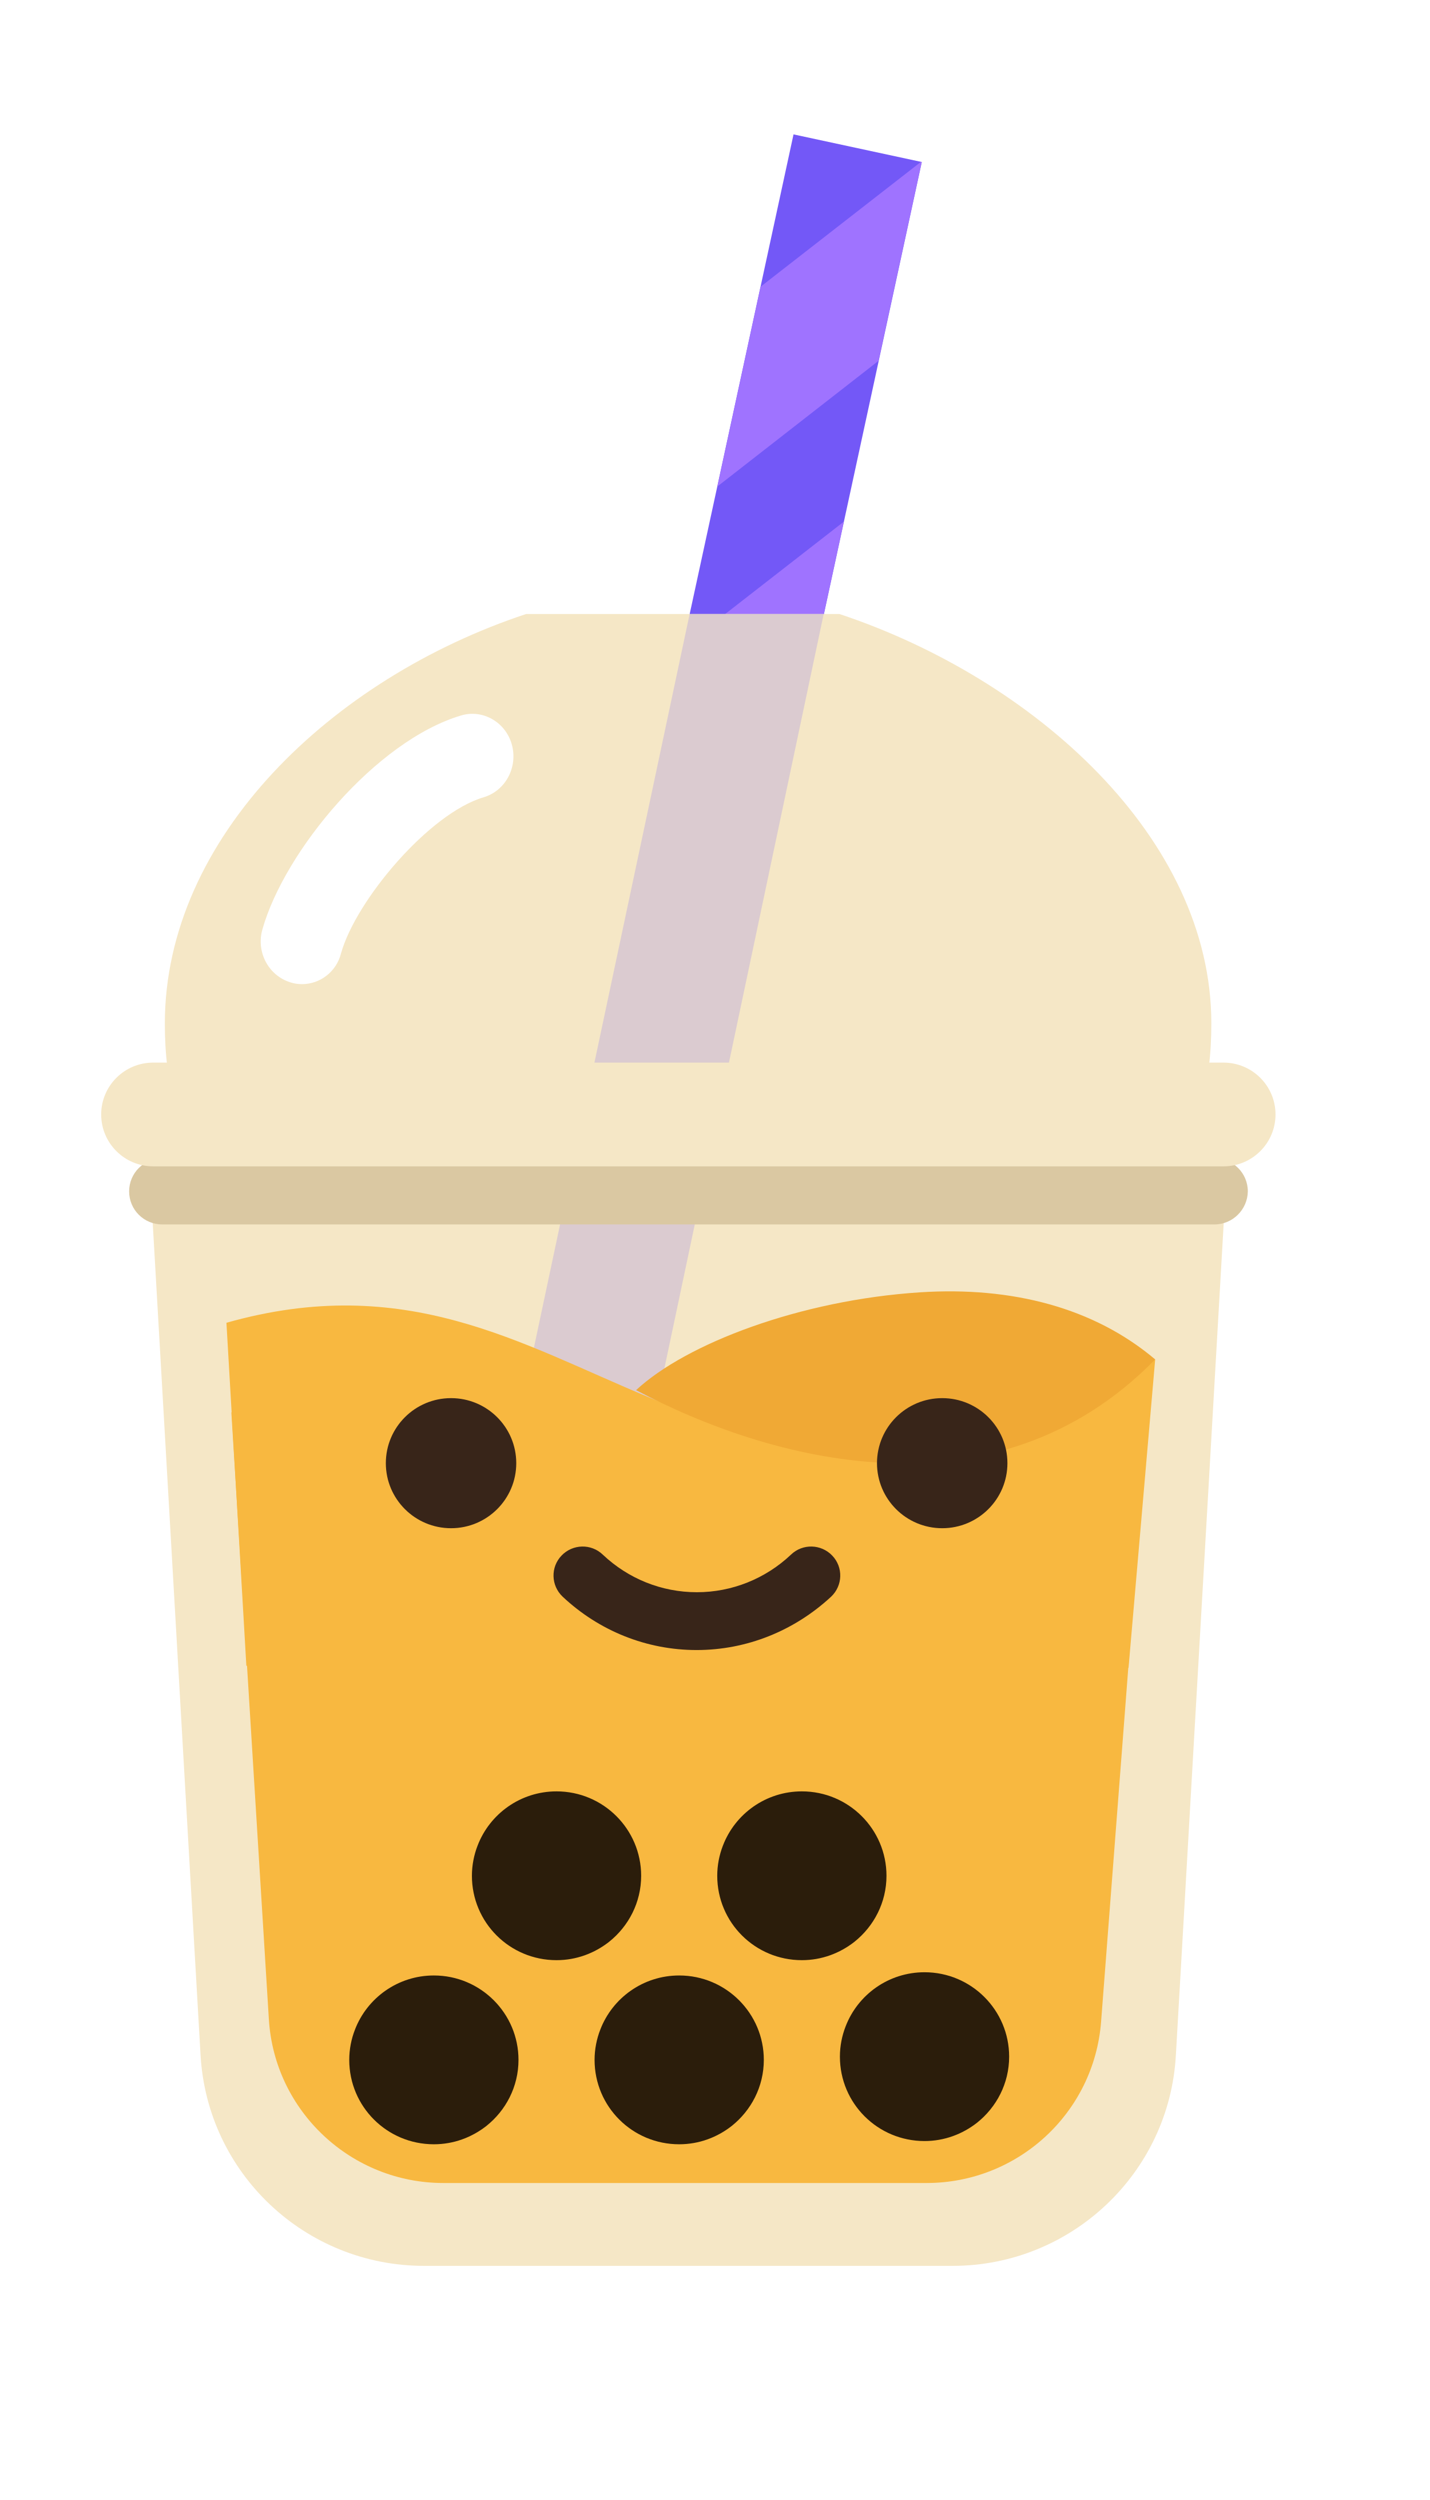 <svg width="443" height="774" viewBox="0 0 443 774" fill="none" xmlns="http://www.w3.org/2000/svg">
<path d="M285.557 50.16L245.827 41.607L170.384 389.827L210.114 398.379L285.557 50.16Z" fill="#7358F7"/>
<path d="M285.553 50.183L285.313 50.103L235.609 88.779L222.222 150.629L272.165 111.713L285.553 50.183Z" fill="#9F73FF"/>
<path d="M261.423 161.496L211.399 200.412L198.011 262.262L248.035 223.346L261.423 161.496Z" fill="#9F73FF"/>
<path d="M173.801 373.895L223.825 334.899L237.213 273.129L187.189 312.045L173.801 373.895Z" fill="#9F73FF"/>
<path d="M295.093 701.522H131.393C94.597 701.522 64.213 672.915 62.129 636.237L45.134 340.812H381.272L364.277 636.237C362.272 672.835 331.809 701.522 295.093 701.522Z" fill="#F5E7C6"/>
<path d="M260.06 190.104H162.978C102.854 210.001 51.066 259.305 51.066 316.92C51.066 321.554 51.307 326.029 51.868 330.584H374.458C375.019 326.109 375.259 321.554 375.259 316.92C375.34 259.305 320.185 210.081 260.06 190.104Z" fill="#F5E7C6"/>
<path d="M93.554 304.694C92.352 304.694 91.149 304.534 89.947 304.134C83.213 302.057 79.285 294.785 81.289 287.753C88.103 263.54 116.482 229.339 142.857 221.508C149.591 219.511 156.645 223.586 158.569 230.538C160.493 237.57 156.565 244.842 149.831 246.839C132.996 251.794 110.309 278.643 105.659 295.105C104.216 300.938 99.086 304.694 93.554 304.694Z" fill="white"/>
<path d="M213.644 190.104L164.5 421.5L203 437L255.17 190.104H213.644Z" fill="#DBCBD0"/>
<path d="M357.863 420.881C212.201 498.713 181.256 378.13 70.146 409.534L76.319 515.734L349.606 516.373L357.863 420.881Z" fill="#F8B840"/>
<path d="M355.619 437.263L341.108 625.928C338.944 654.136 315.375 675.872 286.996 675.872H137.405C108.786 675.872 85.057 653.657 83.293 625.209L71.669 437.263H355.619Z" fill="#F8B840"/>
<path d="M357.863 420.881C338.944 404.9 313.611 398.267 285.072 400.105C247.875 402.502 212.521 416.007 197.049 430.391C237.774 451.966 307.759 472.023 357.863 420.881Z" fill="#F0A935"/>
<path d="M291.886 473.142C303.043 473.142 312.088 464.126 312.088 453.005C312.088 441.884 303.043 432.868 291.886 432.868C280.729 432.868 271.684 441.884 271.684 453.005C271.684 464.126 280.729 473.142 291.886 473.142Z" fill="#382519"/>
<path d="M215.808 510.859C200.336 510.859 185.585 504.946 174.282 494.318C170.674 490.882 170.514 485.208 173.961 481.612C177.408 478.017 183.1 477.857 186.708 481.293C194.644 488.804 204.986 492.959 215.888 492.959C226.711 492.959 237.132 488.804 245.069 481.293C248.676 477.857 254.368 478.017 257.815 481.612C261.263 485.208 261.102 490.882 257.495 494.318C246.031 504.946 231.28 510.859 215.808 510.859Z" fill="#382519"/>
<path d="M139.73 473.142C150.887 473.142 159.932 464.126 159.932 453.005C159.932 441.884 150.887 432.868 139.73 432.868C128.573 432.868 119.528 441.884 119.528 453.005C119.528 464.126 128.573 473.142 139.73 473.142Z" fill="#382519"/>
<path d="M376.221 379.089H50.264C44.573 379.089 40.003 374.534 40.003 368.86C40.003 363.187 44.573 358.632 50.264 358.632H376.302C381.993 358.632 386.563 363.187 386.563 368.86C386.483 374.454 381.913 379.089 376.221 379.089Z" fill="#DAC8A2"/>
<path d="M379.027 361.109H47.459C38.56 361.109 31.345 353.918 31.345 345.048C31.345 336.178 38.56 328.986 47.459 328.986H379.027C387.926 328.986 395.141 336.178 395.141 345.048C395.141 353.918 387.926 361.109 379.027 361.109Z" fill="#F5E7C6"/>
<g filter="url(#filter0_i_1_2)">
<path d="M215.408 658.876C221.581 658.876 227.193 656.718 231.682 653.202C237.695 648.408 241.623 641.056 241.623 632.745C241.623 618.362 229.919 606.615 215.408 606.615C204.265 606.615 194.726 613.567 190.958 623.396C189.835 626.273 189.194 629.469 189.194 632.745C189.194 647.209 200.898 658.876 215.408 658.876Z" fill="#2B1D0B"/>
</g>
<g filter="url(#filter1_i_1_2)">
<path d="M139.408 658.876C145.581 658.876 151.193 656.718 155.682 653.202C161.695 648.408 165.623 641.056 165.623 632.745C165.623 618.362 153.919 606.615 139.408 606.615C128.265 606.615 118.726 613.567 114.958 623.396C113.835 626.273 113.194 629.469 113.194 632.745C113.194 647.209 124.898 658.876 139.408 658.876Z" fill="#2B1D0B"/>
</g>
<g filter="url(#filter2_i_1_2)">
<path d="M253.408 601.876C259.581 601.876 265.193 599.718 269.682 596.202C275.695 591.408 279.623 584.056 279.623 575.745C279.623 561.362 267.919 549.615 253.408 549.615C242.265 549.615 232.726 556.567 228.958 566.396C227.835 569.273 227.194 572.469 227.194 575.745C227.194 590.209 238.898 601.876 253.408 601.876Z" fill="#2B1D0B"/>
</g>
<g filter="url(#filter3_i_1_2)">
<path d="M177.408 601.876C183.581 601.876 189.193 599.718 193.682 596.202C199.695 591.408 203.623 584.056 203.623 575.745C203.623 561.362 191.919 549.615 177.408 549.615C166.265 549.615 156.726 556.567 152.958 566.396C151.835 569.273 151.194 572.469 151.194 575.745C151.194 590.209 162.898 601.876 177.408 601.876Z" fill="#2B1D0B"/>
</g>
<g filter="url(#filter4_i_1_2)">
<path d="M291.408 657.876C297.581 657.876 303.193 655.718 307.682 652.202C313.695 647.408 317.623 640.056 317.623 631.745C317.623 617.362 305.919 605.615 291.408 605.615C280.265 605.615 270.726 612.567 266.958 622.396C265.835 625.273 265.194 628.469 265.194 631.745C265.194 646.209 276.898 657.876 291.408 657.876Z" fill="#2B1D0B"/>
</g>
<defs>
<filter id="filter0_i_1_2" x="186.194" y="606.615" width="55.429" height="55.261" filterUnits="userSpaceOnUse" color-interpolation-filters="sRGB">
<feFlood flood-opacity="0" result="BackgroundImageFix"/>
<feBlend mode="normal" in="SourceGraphic" in2="BackgroundImageFix" result="shape"/>
<feColorMatrix in="SourceAlpha" type="matrix" values="0 0 0 0 0 0 0 0 0 0 0 0 0 0 0 0 0 0 127 0" result="hardAlpha"/>
<feOffset dx="-5" dy="5"/>
<feGaussianBlur stdDeviation="1.5"/>
<feComposite in2="hardAlpha" operator="arithmetic" k2="-1" k3="1"/>
<feColorMatrix type="matrix" values="0 0 0 0 0.396 0 0 0 0 0.251 0 0 0 0 0.09 0 0 0 1 0"/>
<feBlend mode="normal" in2="shape" result="effect1_innerShadow_1_2"/>
</filter>
<filter id="filter1_i_1_2" x="110.194" y="606.615" width="55.429" height="55.261" filterUnits="userSpaceOnUse" color-interpolation-filters="sRGB">
<feFlood flood-opacity="0" result="BackgroundImageFix"/>
<feBlend mode="normal" in="SourceGraphic" in2="BackgroundImageFix" result="shape"/>
<feColorMatrix in="SourceAlpha" type="matrix" values="0 0 0 0 0 0 0 0 0 0 0 0 0 0 0 0 0 0 127 0" result="hardAlpha"/>
<feOffset dx="-5" dy="5"/>
<feGaussianBlur stdDeviation="1.5"/>
<feComposite in2="hardAlpha" operator="arithmetic" k2="-1" k3="1"/>
<feColorMatrix type="matrix" values="0 0 0 0 0.396 0 0 0 0 0.251 0 0 0 0 0.09 0 0 0 1 0"/>
<feBlend mode="normal" in2="shape" result="effect1_innerShadow_1_2"/>
</filter>
<filter id="filter2_i_1_2" x="224.194" y="549.615" width="55.429" height="55.261" filterUnits="userSpaceOnUse" color-interpolation-filters="sRGB">
<feFlood flood-opacity="0" result="BackgroundImageFix"/>
<feBlend mode="normal" in="SourceGraphic" in2="BackgroundImageFix" result="shape"/>
<feColorMatrix in="SourceAlpha" type="matrix" values="0 0 0 0 0 0 0 0 0 0 0 0 0 0 0 0 0 0 127 0" result="hardAlpha"/>
<feOffset dx="-5" dy="5"/>
<feGaussianBlur stdDeviation="1.5"/>
<feComposite in2="hardAlpha" operator="arithmetic" k2="-1" k3="1"/>
<feColorMatrix type="matrix" values="0 0 0 0 0.396 0 0 0 0 0.251 0 0 0 0 0.09 0 0 0 1 0"/>
<feBlend mode="normal" in2="shape" result="effect1_innerShadow_1_2"/>
</filter>
<filter id="filter3_i_1_2" x="148.194" y="549.615" width="55.429" height="55.261" filterUnits="userSpaceOnUse" color-interpolation-filters="sRGB">
<feFlood flood-opacity="0" result="BackgroundImageFix"/>
<feBlend mode="normal" in="SourceGraphic" in2="BackgroundImageFix" result="shape"/>
<feColorMatrix in="SourceAlpha" type="matrix" values="0 0 0 0 0 0 0 0 0 0 0 0 0 0 0 0 0 0 127 0" result="hardAlpha"/>
<feOffset dx="-5" dy="5"/>
<feGaussianBlur stdDeviation="1.5"/>
<feComposite in2="hardAlpha" operator="arithmetic" k2="-1" k3="1"/>
<feColorMatrix type="matrix" values="0 0 0 0 0.396 0 0 0 0 0.251 0 0 0 0 0.09 0 0 0 1 0"/>
<feBlend mode="normal" in2="shape" result="effect1_innerShadow_1_2"/>
</filter>
<filter id="filter4_i_1_2" x="262.194" y="605.615" width="55.429" height="55.261" filterUnits="userSpaceOnUse" color-interpolation-filters="sRGB">
<feFlood flood-opacity="0" result="BackgroundImageFix"/>
<feBlend mode="normal" in="SourceGraphic" in2="BackgroundImageFix" result="shape"/>
<feColorMatrix in="SourceAlpha" type="matrix" values="0 0 0 0 0 0 0 0 0 0 0 0 0 0 0 0 0 0 127 0" result="hardAlpha"/>
<feOffset dx="-5" dy="5"/>
<feGaussianBlur stdDeviation="1.5"/>
<feComposite in2="hardAlpha" operator="arithmetic" k2="-1" k3="1"/>
<feColorMatrix type="matrix" values="0 0 0 0 0.396 0 0 0 0 0.251 0 0 0 0 0.09 0 0 0 1 0"/>
<feBlend mode="normal" in2="shape" result="effect1_innerShadow_1_2"/>
</filter>
</defs>
</svg>
